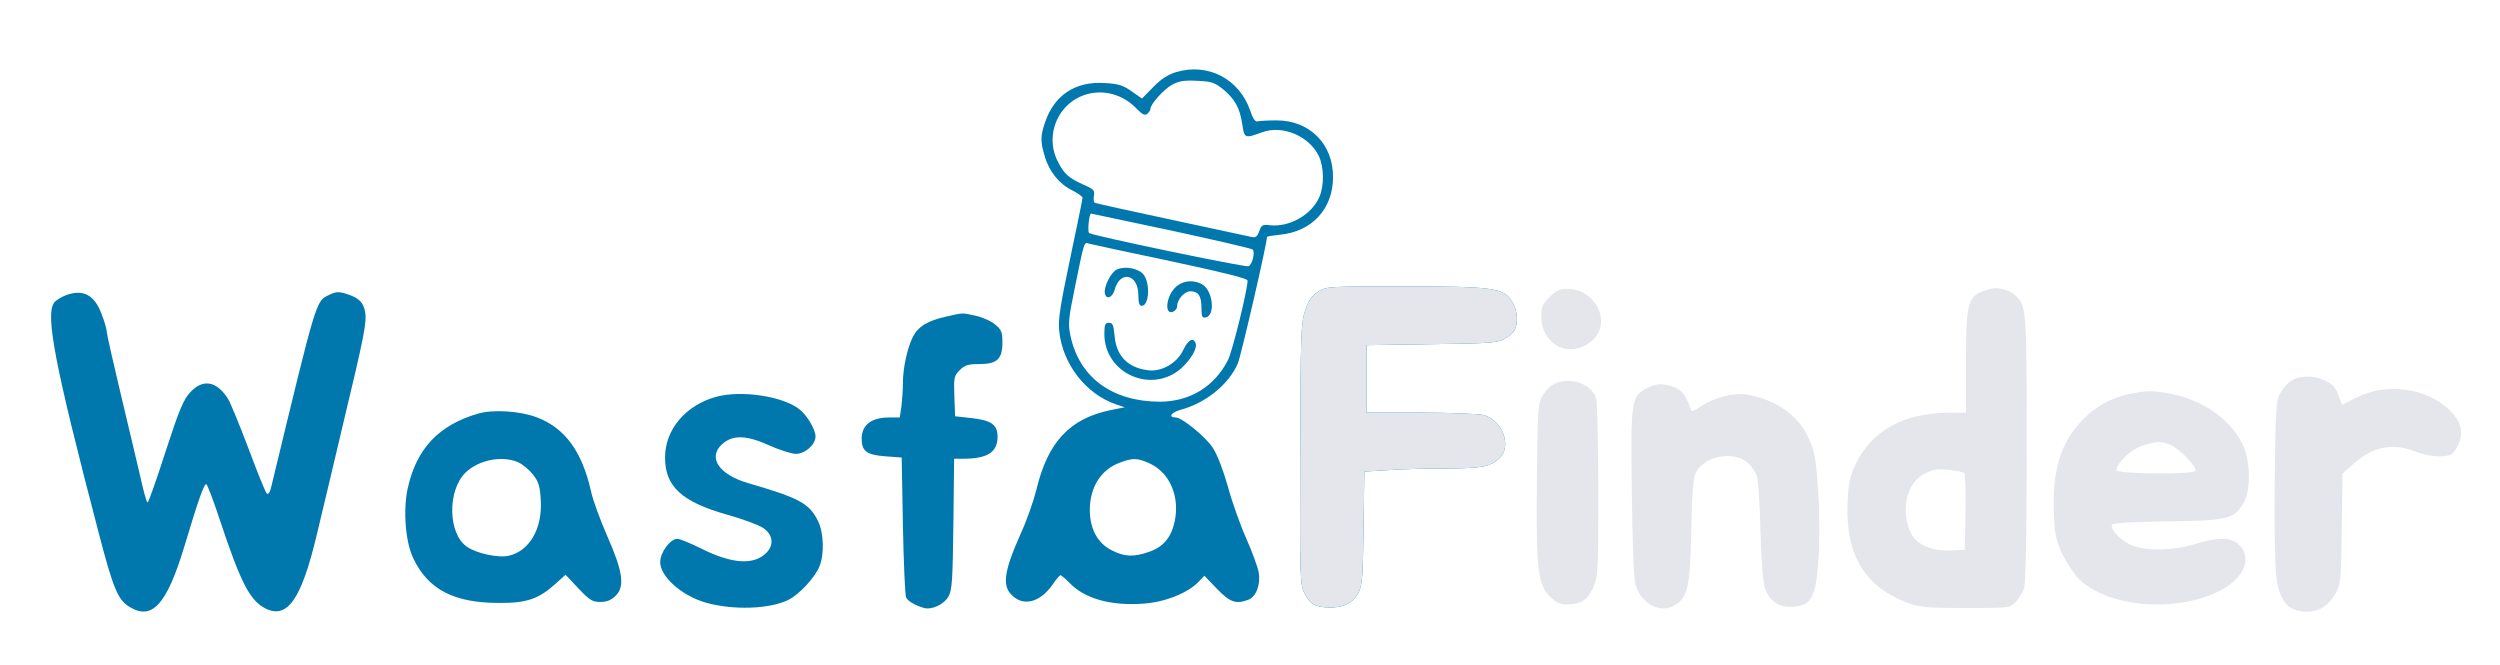 <?xml version="1.0" standalone="no"?>
<!DOCTYPE svg PUBLIC "-//W3C//DTD SVG 20010904//EN"
 "http://www.w3.org/TR/2001/REC-SVG-20010904/DTD/svg10.dtd">
<svg version="1.0" xmlns="http://www.w3.org/2000/svg"
 width="1030pt" height="274pt" viewBox="0 0 1030 274"
 preserveAspectRatio="xMidYMid meet">

<g transform="translate(0,274) scale(0.1,-0.1)"
fill="#0078AE" stroke="none">
<path d="M4846 2443 c-34 -10 -63 -29 -95 -62 l-46 -47 -43 30 c-35 25 -55 31
-113 34 -119 7 -205 -50 -243 -161 -20 -59 -20 -80 -1 -143 18 -62 61 -114
114 -139 22 -11 41 -25 41 -30 0 -6 -23 -118 -51 -250 -41 -196 -50 -251 -45
-299 14 -136 109 -259 234 -302 l36 -12 -60 -12 c-167 -35 -257 -131 -304
-327 -11 -45 -39 -126 -64 -180 -73 -164 -80 -223 -28 -263 47 -38 111 -17
159 52 14 21 29 38 32 38 4 0 20 -14 37 -31 61 -65 170 -96 305 -86 89 6 184
44 228 91 l23 24 52 -54 c54 -56 78 -64 129 -45 32 12 51 61 43 111 -3 22 -27
86 -52 143 -25 56 -59 152 -75 212 -18 64 -43 130 -61 158 -29 46 -128 127
-154 127 -32 0 -20 20 18 31 105 28 200 104 238 192 13 31 120 493 120 521 0
2 24 6 54 9 132 13 218 107 218 237 1 136 -96 234 -232 234 -36 0 -71 -2 -79
-4 -9 -3 -19 11 -30 44 -45 131 -174 198 -305 159z m191 -69 c50 -41 71 -78
81 -145 9 -60 10 -60 82 -34 84 31 194 -15 234 -99 21 -45 22 -121 2 -167 -31
-73 -123 -126 -204 -117 -30 4 -35 1 -44 -25 -9 -23 -15 -27 -33 -23 -13 3
-161 35 -330 71 -169 36 -311 67 -315 70 -4 2 -5 15 -3 29 4 21 -1 27 -43 45
-60 27 -81 45 -106 96 -31 60 -28 133 8 192 70 112 224 124 318 24 23 -23 32
-28 43 -20 7 6 13 16 13 21 0 19 55 80 89 99 28 15 51 19 103 16 57 -2 72 -7
105 -33z m-211 -584 c180 -39 331 -74 335 -78 11 -11 -2 -63 -17 -69 -14 -5
-644 126 -657 137 -7 6 0 80 8 80 1 0 150 -32 331 -70z m-3 -126 c219 -47 317
-71 317 -80 0 -38 -63 -294 -81 -328 -56 -109 -156 -170 -279 -171 -198 0
-334 100 -370 273 -10 47 -8 70 20 205 38 186 36 180 57 173 10 -3 161 -35
336 -72z m-87 -833 c83 -38 125 -135 104 -238 -14 -67 -47 -107 -107 -127 -63
-22 -101 -20 -153 7 -58 29 -90 88 -90 167 1 95 47 167 127 195 51 19 70 18
119 -4z"/>
<path d="M4602 1630 c-24 -10 -55 -71 -50 -98 5 -28 31 -19 40 13 22 83 98 67
98 -21 0 -31 4 -44 14 -44 30 0 36 91 8 128 -20 26 -75 37 -110 22z"/>
<path d="M4836 1549 c-24 -28 -35 -77 -20 -92 11 -10 34 5 34 22 0 27 30 61
54 61 33 0 46 -19 46 -68 0 -35 3 -43 17 -40 42 8 30 113 -15 137 -41 22 -88
13 -116 -20z"/>
<path d="M4550 1364 c0 -162 193 -249 316 -142 40 36 68 83 60 104 -10 26 -31
14 -51 -28 -27 -56 -91 -92 -149 -83 -82 12 -127 60 -134 142 -4 44 -8 53 -23
53 -16 0 -19 -8 -19 -46z"/>
<path d="M5429 1537 c-25 -16 -39 -37 -52 -77 -17 -50 -19 -101 -20 -590 -2
-505 -1 -537 17 -573 22 -45 44 -58 99 -60 61 -2 102 19 124 61 16 32 18 69
21 268 l3 231 97 6 c53 4 161 7 239 7 147 0 183 7 221 42 52 50 13 156 -66
178 -20 5 -137 10 -259 10 l-223 0 0 139 0 139 268 4 c231 3 271 5 299 21 18
9 37 26 43 36 16 31 12 83 -10 118 -34 57 -78 63 -445 63 -318 0 -322 0 -356
-23z"/>
<path d="M275 1525 c-22 -8 -45 -22 -52 -32 -37 -50 3 -258 183 -946 60 -231
80 -279 127 -307 94 -58 154 9 227 250 57 191 82 260 90 255 5 -3 30 -69 56
-148 85 -256 123 -330 186 -363 91 -47 149 35 212 298 20 84 70 292 110 463
88 367 98 419 90 461 -7 39 -26 57 -76 73 -31 10 -43 10 -72 -4 -55 -26 -50
-11 -238 -789 -6 -26 -13 -35 -19 -29 -6 6 -39 88 -74 182 -36 95 -74 188 -85
207 -47 74 -103 85 -156 28 -28 -30 -45 -70 -102 -245 -37 -115 -70 -209 -74
-209 -4 0 -16 44 -28 98 -12 53 -49 207 -81 342 -32 135 -59 253 -59 262 0 10
-9 42 -21 73 -29 79 -75 104 -144 80z"/>
<path d="M3900 1436 c-78 -17 -117 -41 -139 -84 -23 -46 -41 -128 -41 -191 0
-27 -3 -69 -6 -95 l-7 -46 -44 0 c-72 0 -112 -30 -113 -86 0 -53 20 -68 97
-74 l68 -5 5 -280 c3 -154 9 -287 13 -296 8 -16 33 -31 71 -43 33 -11 85 13
104 47 15 28 17 68 20 300 l3 267 38 0 c99 0 141 27 141 90 0 51 -26 69 -112
78 l-63 7 -3 83 c-3 76 -1 84 22 107 21 21 35 25 81 25 73 0 95 21 95 89 0 42
-4 53 -30 74 -16 14 -52 30 -80 36 -59 13 -49 13 -120 -3z"/>
<path d="M2950 1105 c-126 -35 -210 -135 -210 -250 0 -119 68 -182 254 -235
65 -18 132 -43 150 -55 40 -27 46 -68 15 -101 -51 -54 -144 -48 -272 17 -43
21 -86 39 -96 39 -30 0 -71 -56 -71 -96 0 -59 87 -137 185 -166 113 -33 267
-28 344 11 45 23 108 91 127 137 21 50 18 140 -6 188 -36 72 -76 94 -286 155
-121 35 -169 105 -110 160 43 40 100 39 193 -3 44 -20 95 -36 112 -36 38 0 81
38 81 72 0 27 -33 84 -63 109 -66 56 -242 83 -347 54z"/>
<path d="M1970 1036 c-162 -47 -254 -144 -290 -307 -20 -91 -10 -224 24 -292
61 -126 167 -181 351 -181 115 -1 164 16 234 79 l41 37 53 -56 c46 -49 58 -56
90 -56 27 0 45 7 64 26 38 38 29 100 -35 245 -28 64 -59 147 -67 185 -37 164
-107 260 -222 304 -70 27 -181 34 -243 16z m164 -200 c18 -8 46 -31 62 -51 24
-31 29 -50 32 -107 7 -116 -47 -209 -133 -228 -41 -9 -129 9 -169 36 -81 52
-84 234 -7 308 54 51 148 70 215 42z"/>
</g>
<g transform="translate(0,274) scale(0.1,-0.1)"
fill="#e4e6eb" stroke="none">
<path d="M8770 1116 c-76 -17 -135 -50 -190 -106 -89 -91 -125 -208 -118 -382
3 -90 8 -112 34 -169 18 -36 48 -83 69 -104 117 -116 393 -141 575 -52 104 51
142 136 85 192 -31 32 -84 33 -180 4 -98 -30 -216 -30 -272 -1 -41 22 -73 55
-73 78 0 9 61 13 228 16 255 3 276 9 317 78 28 49 27 166 -2 232 -47 104 -157
185 -292 214 -78 16 -108 16 -181 0z m173 -209 c37 -16 111 -93 102 -107 -10
-16 -325 -13 -325 3 0 29 62 87 108 101 60 19 76 19 115 3z"/>
<path d="M6790 1143 c-70 -36 -72 -45 -67 -433 3 -222 8 -358 16 -381 25 -78
101 -118 160 -83 55 32 64 74 69 309 3 157 8 217 19 238 35 68 153 91 212 42
16 -14 34 -40 40 -58 5 -18 12 -120 14 -227 3 -110 11 -210 17 -230 18 -51 53
-80 100 -80 63 0 86 14 103 62 21 59 29 253 17 427 -8 120 -14 153 -37 203
-43 97 -135 162 -260 183 -51 8 -133 -14 -187 -50 -33 -22 -37 -23 -42 -7 -21
65 -43 86 -104 97 -24 4 -46 0 -70 -12z"/>
<path d="M6401 1157 c-14 -6 -34 -28 -45 -47 -20 -33 -21 -54 -24 -345 -4
-367 3 -432 53 -482 25 -25 42 -33 68 -33 60 0 86 16 110 67 21 47 22 59 22
393 0 190 -4 362 -8 383 -14 65 -108 99 -176 64z"/>
<path d="M9465 1183 c-27 -7 -53 -31 -73 -68 -15 -26 -17 -77 -20 -355 -2
-182 1 -357 6 -397 15 -104 50 -143 128 -143 49 0 87 25 116 74 22 39 23 51
26 268 l3 227 41 36 c82 75 164 92 258 55 50 -20 113 -26 145 -14 21 9 45 56
45 92 0 71 -96 151 -204 172 -85 16 -161 6 -232 -30 l-55 -28 -10 27 c-16 45
-24 55 -60 73 -33 17 -72 21 -114 11z"/>
<path d="M6384 1516 c-28 -28 -34 -41 -34 -78 0 -122 122 -180 211 -100 81 73
13 212 -104 212 -31 0 -46 -7 -73 -34z"/>
<path d="M8199 1550 c-93 -26 -99 -44 -99 -300 l0 -210 -63 0 c-195 0 -328
-74 -395 -219 -21 -45 -27 -76 -30 -152 -9 -214 70 -346 246 -412 50 -19 78
-22 239 -22 178 0 182 0 207 24 14 14 30 41 36 60 6 22 10 250 10 579 0 575
-1 583 -47 625 -27 24 -72 35 -104 27z m-106 -759 c4 -4 6 -77 5 -162 l-3
-154 -57 -3 c-75 -4 -140 23 -163 68 -48 94 -20 215 59 251 32 15 53 18 96 13
30 -3 58 -9 63 -13z"/>
<path d="M5429 1537 c-25 -16 -39 -37 -52 -77 -17 -50 -19 -101 -20 -590 -2
-505 -1 -537 17 -573 22 -45 44 -58 99 -60 61 -2 102 19 124 61 16 32 18 69
21 268 l3 231 97 6 c53 4 161 7 239 7 147 0 183 7 221 42 52 50 13 156 -66
178 -20 5 -137 10 -259 10 l-223 0 0 139 0 139 268 4 c231 3 271 5 299 21 18
9 37 26 43 36 16 31 12 83 -10 118 -34 57 -78 63 -445 63 -318 0 -322 0 -356
-23z"/>
</g>
</svg>

